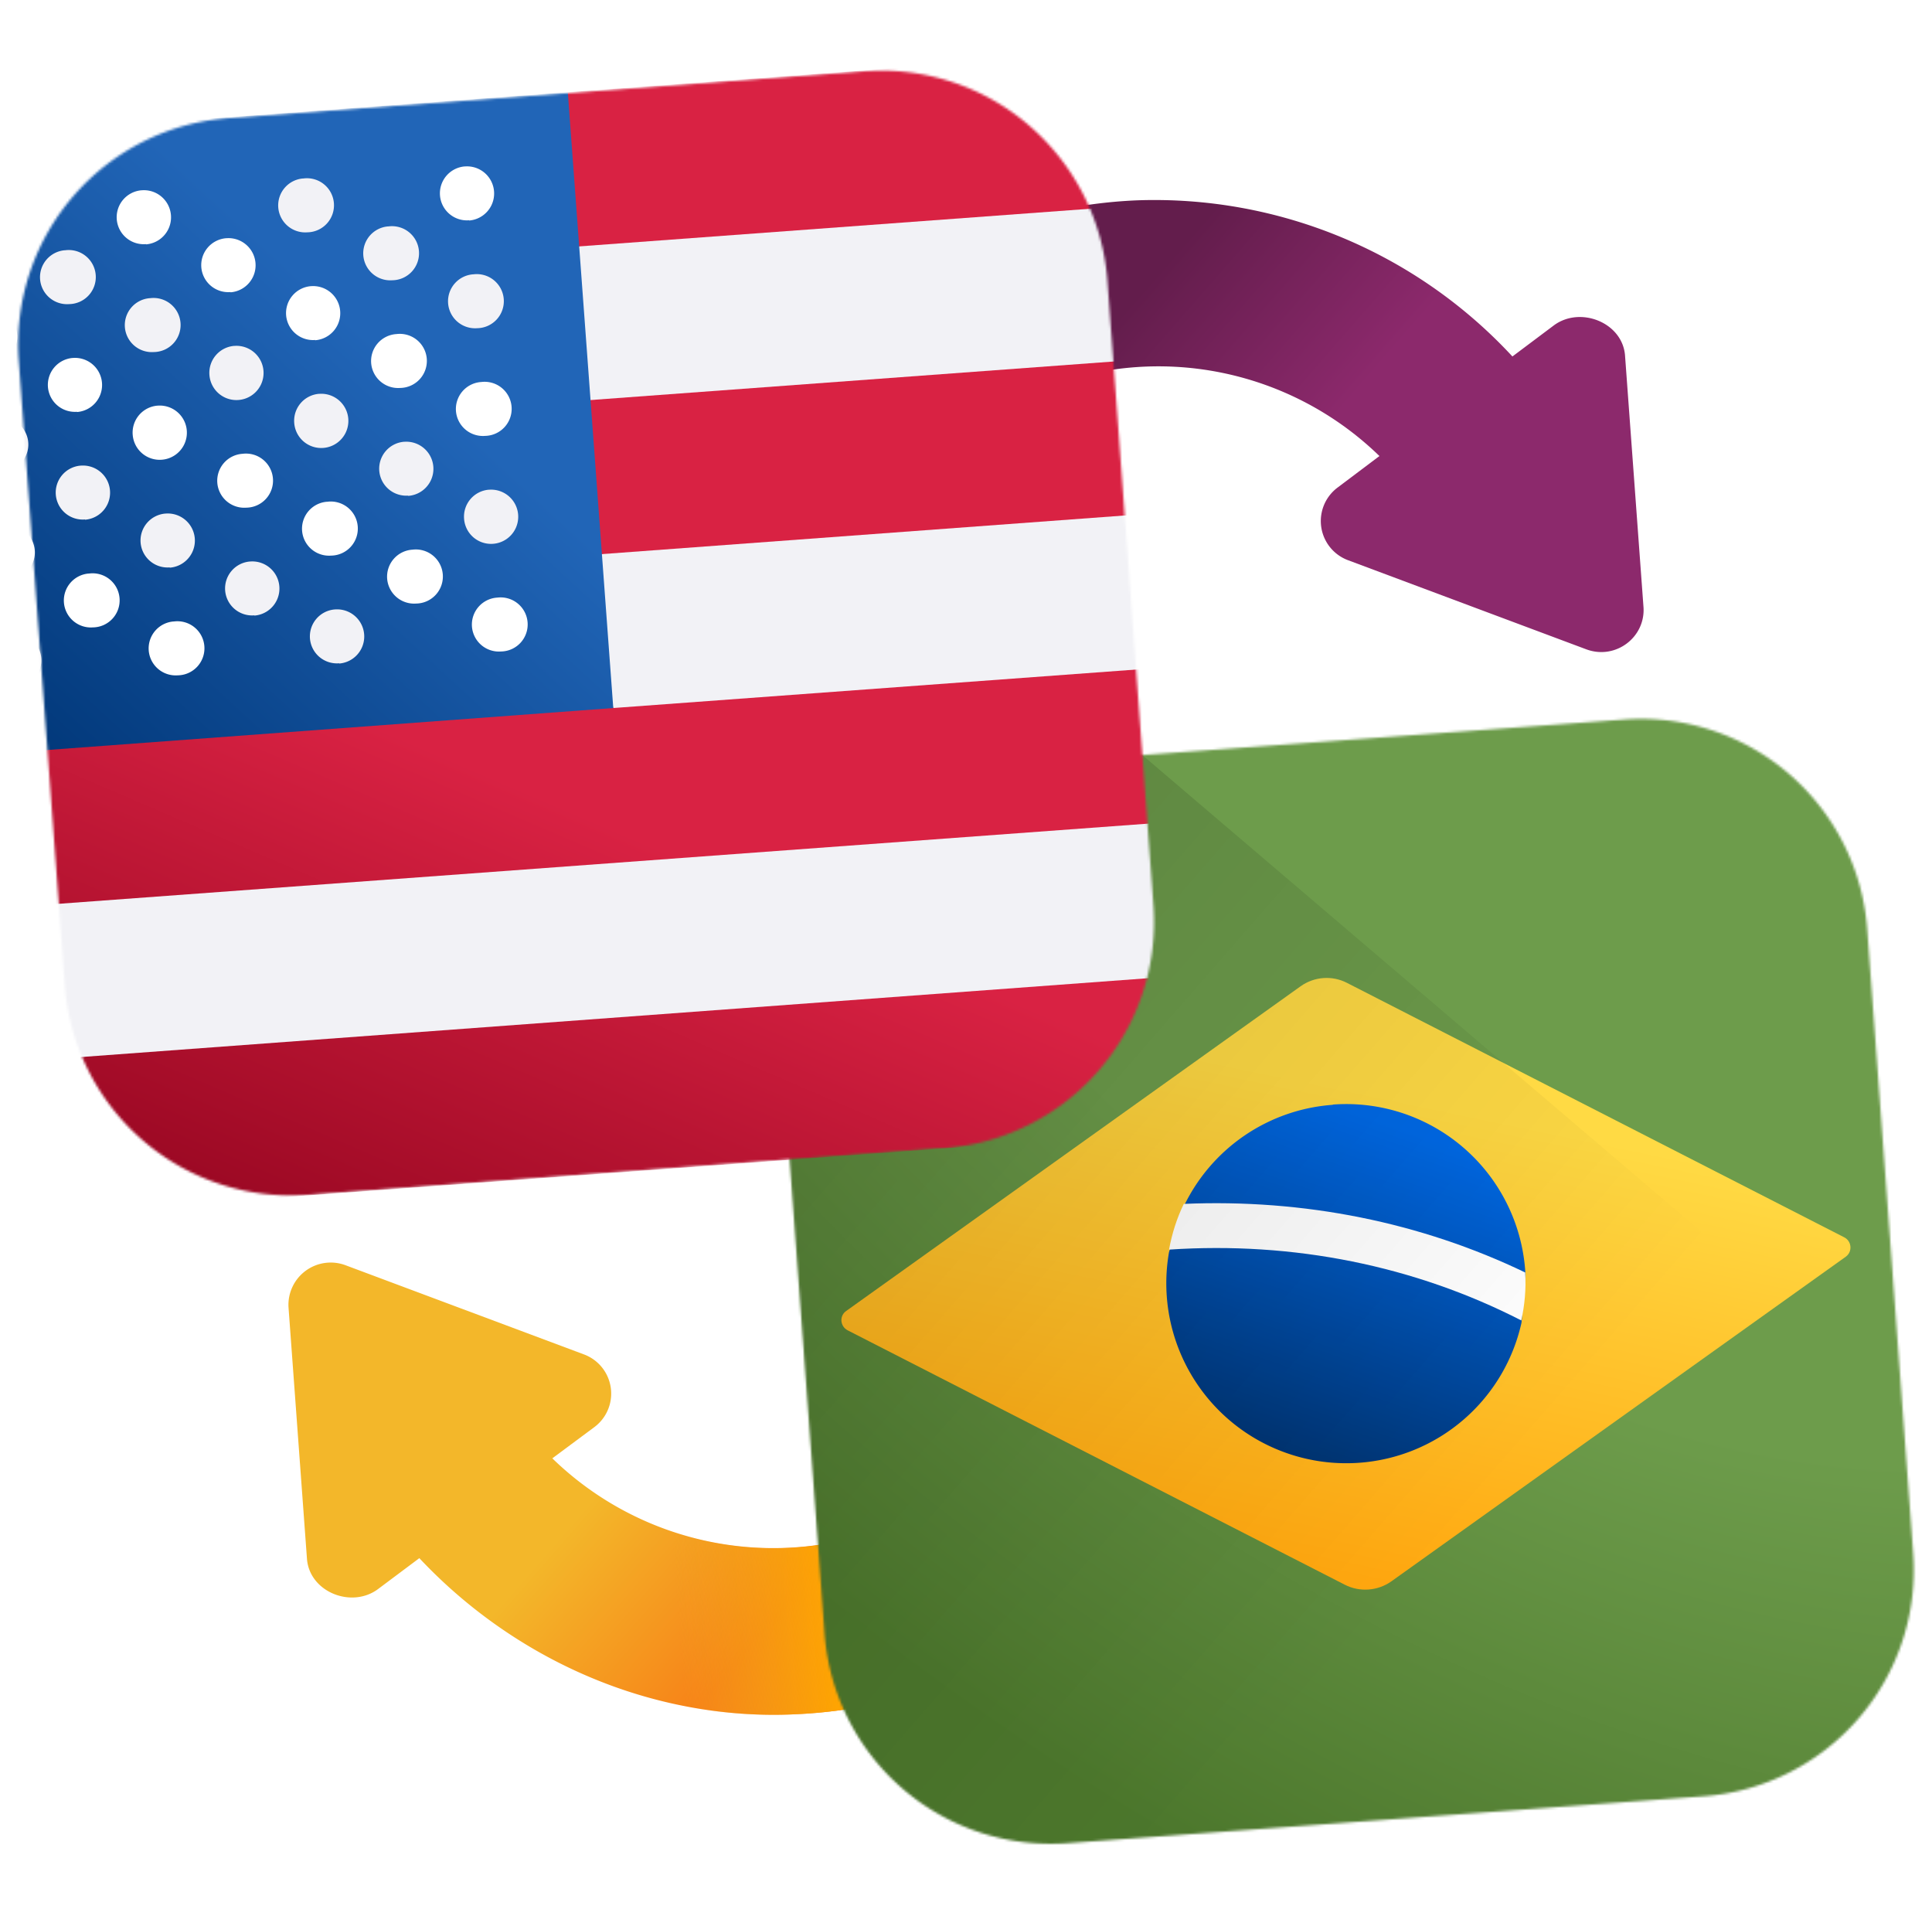 <svg xmlns="http://www.w3.org/2000/svg" fill="none" viewBox="0 0 786 778">
  <defs/>
  <g id="Group">
    <path id="Vector" fill="url(#paint0_linear)" d="M398 626.2a34.7 34.7 0 00-35.5-5.7 129 129 0 01-137.8-27.3l17.1-12.7a17 17 0 00-4.3-29.6l-96.8-36.2a17.2 17.2 0 00-23.3 17.4l7.5 102.2c1.2 13.4 18.3 20.1 29 12l16.7-12.5c38.5 41 94.1 66.3 153 63.5 23-1 45-6 65.1-14.2a33.7 33.7 0 009.2-57z"/>
    <path id="Vector_2" fill="url(#paint1_linear)" d="M398 626.2a34.7 34.7 0 00-35.5-5.6 129 129 0 01-104-3.7l5.4 73.7c19.1 5.3 39.2 7.7 59.6 6.7 23.1-1 45-6 65.2-14.2a33.7 33.7 0 009.2-57z"/>
    <path id="Vector_3" fill="url(#paint2_linear)" d="M388 152.6a34.7 34.7 0 0035.5 5.6 129 129 0 01137.7 27.3l-17 12.8a17 17 0 004.3 29.6l96.8 36.2c12 4.5 24.4-5 23.3-17.5l-7.5-102.2c-1.2-13.3-18.3-20-29-12L615.3 145a198.4 198.4 0 00-153-63.5c-23 1-45 6-65.2 14.2a33.7 33.7 0 00-9.2 56.9z"/>
    <g id="Group_2">
      <g id="Mask Group">
        <mask id="mask0" width="477" height="472" x="309" y="285" mask-type="alpha" maskUnits="userSpaceOnUse">
          <path id="Vector_4" fill="url(#paint3_linear)" d="M692.6 730.7l-257.8 19a92.3 92.3 0 01-99.3-84.7l-18.8-255a92.3 92.3 0 0185.8-98.3l257.8-19a92.3 92.3 0 0199.3 84.7l18.8 255a92.3 92.3 0 01-85.8 98.3z"/>
        </mask>
        <g mask="url(#mask0)">
          <g id="Group_3">
            <path id="Union" fill="url(#paint4_radial)" d="M264.1 278.3c-10 .7-17.6 9.4-16.8 19.5l36 488.5c.7 10 9.5 17.6 19.6 16.8l528-39c10.1-.7 17.7-9.4 17-19.5l-36-488.5c-.8-10-9.6-17.6-19.6-16.8l-528.2 39z"/>
            <g id="Group 516">
              <g id="Vector_5" filter="url(#filter0_d)">
                <path fill="url(#paint5_linear)" d="M750.3 502.3L548 398.8c-6-3.1-13.3-2.6-18.9 1.4L344.2 532.3c-2.8 2-2.4 6.2.6 7.8l202.3 103.5c6 3.1 13.4 2.6 19-1.4l184.8-132c2.8-2 2.5-6.3-.6-7.9z"/>
              </g>
              <g id="Vector_6" filter="url(#filter1_d)">
                <path fill="url(#paint6_linear)" d="M542.2 448.4a73 73 0 00-60.6 41.3l-6 18.6A73.2 73.2 0 00553 594a73 73 0 0066-57l1.6-19.5-.1-1.8a73 73 0 00-78.2-67.4z"/>
              </g>
              <path id="Vector_7" fill="#fff" d="M475.6 508.3c50.7-3.4 100 6.6 143.3 28.8 1.4-6.2 2-12.8 1.6-19.5-42.4-20.4-90-30-138.9-27.9-2.8 5.8-4.8 12-6 18.6z"/>
            </g>
          </g>
        </g>
      </g>
      <path id="Vector_8" fill="url(#paint7_linear)" d="M773.9 570.8l4.5 61.5a92.3 92.3 0 01-85.8 98.4l-257.8 19a92.3 92.3 0 01-99.3-84.7l-18.8-255a92.3 92.3 0 0185.8-98.3l62.2-4.6L774 570.8z"/>
    </g>
    <g id="Group_4">
      <mask id="mask1" width="477" height="471" x="0" y="22" mask-type="alpha" maskUnits="userSpaceOnUse">
        <path id="Vector_9" fill="url(#paint8_linear)" d="M383.5 467l-257.8 19a92.3 92.3 0 01-99.3-84.6l-18.8-255A92.3 92.3 0 0193.4 48l257.8-19a92.3 92.3 0 0199.3 84.7l18.8 255a92.3 92.3 0 01-85.8 98.4z"/>
      </mask>
      <g mask="url(#mask1)">
        <g id="Group_5">
          <path id="Union_2" fill="url(#paint9_linear)" d="M231 37.5L537.9 15a22 22 0 0123.5 20.3l3 40.7-11.6 17.7 2.6 34.5 13.6 10.4 4.7 62.7-12 11.9 2.8 39.3 13.8 11.4 4.6 62.6-13.5 11.6 2.9 38.5 15.2 12.5 3 40.7a22 22 0 01-20.3 23.6l-635.6 46.9A22 22 0 01-89 479.9l-3-40.7 8.3-14.3-3-41.1-9.9-7.2-4.6-62.7 11.5-7-.8-10L231 37.6z"/>
          <path id="Vector_10" fill="#F2F2F6" d="M225.1 101l339.3-25 4.6 62.5-339.3 25-4.6-62.6z"/>
          <path id="Vector_11" fill="#F2F2F6" d="M234 226.2l15.5 61.8 328.8-24.2-4.6-62.7-339.8 25.1z"/>
          <path id="Union_3" fill="url(#paint10_linear)" d="M-118 85.3a22 22 0 0120.2-23.5L231 37.5 249.5 288l-350.7 26-16.9-228.7z"/>
          <path id="Vector_12" fill="#fff" d="M190.9 89.6A11 11 0 01179 79.5a11 11 0 0110-11.8h.2a11 11 0 111.6 22z"/>
          <path id="Vector_13" fill="#fff" d="M197.4 177.3a11 11 0 01-11.9-10.1 11 11 0 0110.1-11.8h.1a11 11 0 111.7 21.9z"/>
          <path id="Vector_14" fill="#fff" d="M203.8 265a11 11 0 01-11.8-10.2 11 11 0 0110.1-11.7h.1a11 11 0 111.6 21.9z"/>
          <g id="Group_6" fill="#F2F2F6">
            <path id="Vector_15" d="M194.1 133.5a11 11 0 01-11.8-10.2 11 11 0 0110-11.7h.2a11 11 0 111.6 21.9z"/>
            <path id="Vector_16" d="M200.6 221.2a11 11 0 01-11.8-10.2 11 11 0 0110-11.8h.2a11 11 0 111.6 22z"/>
            <path id="Vector_17" d="M-6.4 104.2A11 11 0 01-18.2 94a11 11 0 0110-11.7h.2a11 11 0 111.6 21.9z"/>
            <path id="Vector_18" d="M0 191.9a11 11 0 01-11.8-10.2A11 11 0 01-1.7 170h.2A11 11 0 110 191.8z"/>
            <path id="Vector_19" d="M6.5 279.5a11 11 0 01-11.8-10.1 11 11 0 0110.1-11.8H5a11 11 0 111.6 22z"/>
          </g>
          <path id="Vector_20" fill="#fff" d="M-3.2 148A11 11 0 01-15 138 11 11 0 01-4.9 126h.1a11 11 0 111.6 22z"/>
          <path id="Vector_21" fill="#fff" d="M3.3 235.7a11 11 0 01-11.8-10.1 11 11 0 0110-11.8h.2a11 11 0 111.6 21.9z"/>
          <path id="Vector_22" fill="#fff" d="M59.4 99.3a11 11 0 01-11.9-10.1 11 11 0 0110.1-11.8h.1a11 11 0 111.7 22z"/>
          <path id="Vector_23" fill="#fff" d="M65.8 187A11 11 0 0154 177 11 11 0 0164.1 165h.1a11 11 0 111.6 22z"/>
          <path id="Vector_24" fill="#fff" d="M72.3 274.7a11 11 0 01-11.8-10.2 11 11 0 0110-11.7h.2a11 11 0 111.6 21.9z"/>
          <path id="Vector_25" fill="#F2F2F6" d="M62.6 143.2A11 11 0 0150.8 133a11 11 0 0110-11.7h.2a11 11 0 111.6 21.9z"/>
          <path id="Vector_26" fill="#F2F2F6" d="M69 230.8a11 11 0 01-11.8-10.1 11 11 0 0110.1-11.8h.1a11 11 0 111.7 22z"/>
          <path id="Vector_27" fill="#F2F2F6" d="M28.1 123.7a11 11 0 01-11.8-10.2 11 11 0 0110-11.7h.2a11 11 0 111.6 21.9z"/>
          <path id="Vector_28" fill="#F2F2F6" d="M34.6 211.3a11 11 0 01-11.9-10.1 11 11 0 0110.1-11.8h.1a11 11 0 111.7 22z"/>
          <path id="Vector_29" fill="#fff" d="M31.3 167.5a11 11 0 01-11.8-10.1 11 11 0 0110.1-11.8h.1a11 11 0 111.6 22z"/>
          <path id="Vector_30" fill="#fff" d="M37.8 255.2A11 11 0 0126 245a11 11 0 0110-11.7h.2a11 11 0 111.6 21.9z"/>
          <path id="Vector_31" fill="#F2F2F6" d="M125 94.5a11 11 0 01-11.8-10.2 11 11 0 0110-11.7h.2a11 11 0 111.6 21.9z"/>
          <path id="Vector_32" fill="#F2F2F6" d="M131.5 182.2a11 11 0 01-11.8-10.2 11 11 0 0110-11.8h.2a11 11 0 111.6 22z"/>
          <path id="Vector_33" fill="#F2F2F6" d="M138 269.8a11 11 0 01-11.9-10.1 11 11 0 0110.1-11.8h.1a11 11 0 111.7 22z"/>
          <path id="Vector_34" fill="#fff" d="M128.2 138.3a11 11 0 01-11.8-10.1 11 11 0 0110.1-11.8h.1a11 11 0 111.6 22z"/>
          <path id="Vector_35" fill="#fff" d="M134.7 226a11 11 0 01-11.8-10.1 11 11 0 0110-11.8h.2a11 11 0 111.6 21.9z"/>
          <path id="Vector_36" fill="#fff" d="M93.8 118.8a11 11 0 01-11.9-10.1A11 11 0 0192 96.9h.1a11 11 0 111.7 22z"/>
          <path id="Vector_37" fill="#fff" d="M100.2 206.5a11 11 0 01-11.8-10.2 11 11 0 0110.1-11.7h.1a11 11 0 111.6 21.9z"/>
          <path id="Vector_38" fill="#F2F2F6" d="M97 162.7a11 11 0 01-11.8-10.2 11 11 0 0110-11.8h.2a11 11 0 111.6 22z"/>
          <path id="Vector_39" fill="#F2F2F6" d="M103.5 250.3a11 11 0 01-11.9-10.1 11 11 0 0110.1-11.8h.1a11 11 0 111.7 22z"/>
          <path id="Vector_40" fill="#F2F2F6" d="M159.6 114a11 11 0 01-11.8-10.2 11 11 0 0110-11.7h.2a11 11 0 111.6 21.9z"/>
          <path id="Vector_41" fill="#F2F2F6" d="M166 201.6a11 11 0 01-11.7-10.1 11 11 0 0110-11.8h.2a11 11 0 111.6 22z"/>
          <path id="Vector_42" fill="#fff" d="M162.8 157.8a11 11 0 01-11.8-10.1 11 11 0 0110.1-11.8h.1a11 11 0 111.7 21.9z"/>
          <path id="Vector_43" fill="#fff" d="M169.3 245.5a11 11 0 01-11.8-10.2 11 11 0 0110.1-11.7h.1a11 11 0 111.6 21.9z"/>
          <path id="Union_4" fill="#F2F2F6" d="M-92 439.2l-4.6-62.7 679.5-50 4.6 62.5L-92 439.2z"/>
        </g>
      </g>
    </g>
  </g>
  <defs>
    <linearGradient id="paint0_linear" x1="138" x2="303.1" y1="528" y2="672" gradientUnits="userSpaceOnUse">
      <stop offset=".6" stop-color="#F3B72A"/>
      <stop offset="1" stop-color="#F78318"/>
    </linearGradient>
    <linearGradient id="paint1_linear" x1="275.9" x2="339.8" y1="658.3" y2="653.6" gradientUnits="userSpaceOnUse">
      <stop stop-color="#EDA71B" stop-opacity="0"/>
      <stop offset="1" stop-color="orange"/>
    </linearGradient>
    <linearGradient id="paint2_linear" x1="476.5" x2="652" y1="104.5" y2="257.6" gradientUnits="userSpaceOnUse">
      <stop stop-color="#631D4C"/>
      <stop offset=".4" stop-color="#8C296C"/>
    </linearGradient>
    <linearGradient id="paint3_linear" x1="372.8" x2="715" y1="372.1" y2="670.7" gradientUnits="userSpaceOnUse">
      <stop stop-color="#76CCF8"/>
      <stop offset=".8" stop-color="#518EF8"/>
      <stop offset="1" stop-color="#4981F8"/>
    </linearGradient>
    <linearGradient id="paint5_linear" x1="510.4" x2="470.6" y1="433.3" y2="624.1" gradientUnits="userSpaceOnUse">
      <stop stop-color="#FFDA44"/>
      <stop offset="1" stop-color="#FFA70F"/>
    </linearGradient>
    <linearGradient id="paint6_linear" x1="560.3" x2="513.6" y1="454.5" y2="589.2" gradientUnits="userSpaceOnUse">
      <stop stop-color="#0069E6"/>
      <stop offset="1" stop-color="#003370"/>
    </linearGradient>
    <linearGradient id="paint7_linear" x1="570" x2="185.5" y1="648.7" y2="313.3" gradientUnits="userSpaceOnUse">
      <stop stop-opacity="0"/>
      <stop offset="1" stop-opacity=".2"/>
    </linearGradient>
    <linearGradient id="paint8_linear" x1="63.7" x2="405.9" y1="108.5" y2="407" gradientUnits="userSpaceOnUse">
      <stop stop-color="#EEF4FF"/>
      <stop offset="1" stop-color="#CFE7FD"/>
    </linearGradient>
    <linearGradient id="paint9_linear" x1="16.7" x2="-88.8" y1="236.5" y2="482" gradientUnits="userSpaceOnUse">
      <stop stop-color="#D92243"/>
      <stop offset="1" stop-color="#870019"/>
    </linearGradient>
    <linearGradient id="paint10_linear" x1="55.6" x2="-97.8" y1="50.5" y2="216.7" gradientUnits="userSpaceOnUse">
      <stop stop-color="#2165B7"/>
      <stop offset="1" stop-color="#003677"/>
    </linearGradient>
    <filter id="filter0_d" width="440.8" height="291" x="327.1" y="376.7" color-interpolation-filters="sRGB" filterUnits="userSpaceOnUse">
      <feFlood flood-opacity="0" result="BackgroundImageFix"/>
      <feColorMatrix in="SourceAlpha" result="hardAlpha" type="matrix" values="0 0 0 0 0 0 0 0 0 0 0 0 0 0 0 0 0 0 127 0"/>
      <feOffset dy="1"/>
      <feGaussianBlur stdDeviation="3"/>
      <feColorMatrix type="matrix" values="0 0 0 0 0 0 0 0 0 0 0 0 0 0 0 0 0 0 0.25 0"/>
      <feBlend in2="BackgroundImageFix" mode="normal" result="effect1_dropShadow"/>
      <feBlend in="SourceGraphic" in2="effect1_dropShadow" mode="normal" result="shape"/>
    </filter>
    <filter id="filter1_d" width="168.4" height="168.4" x="463.3" y="438" color-interpolation-filters="sRGB" filterUnits="userSpaceOnUse">
      <feFlood flood-opacity="0" result="BackgroundImageFix"/>
      <feColorMatrix in="SourceAlpha" result="hardAlpha" type="matrix" values="0 0 0 0 0 0 0 0 0 0 0 0 0 0 0 0 0 0 127 0"/>
      <feOffset dy="1"/>
      <feGaussianBlur stdDeviation="3"/>
      <feColorMatrix type="matrix" values="0 0 0 0 0 0 0 0 0 0 0 0 0 0 0 0 0 0 0.24 0"/>
      <feBlend in2="BackgroundImageFix" mode="normal" result="effect1_dropShadow"/>
      <feBlend in="SourceGraphic" in2="effect1_dropShadow" mode="normal" result="shape"/>
    </filter>
    <radialGradient id="paint4_radial" cx="0" cy="0" r="1" gradientTransform="matrix(-272.905 381.992 -592.09 -423.005 651.6 306.9)" gradientUnits="userSpaceOnUse">
      <stop offset=".5" stop-color="#6D9C4B"/>
      <stop offset="1" stop-color="#4C772C"/>
    </radialGradient>
  </defs>
</svg>
